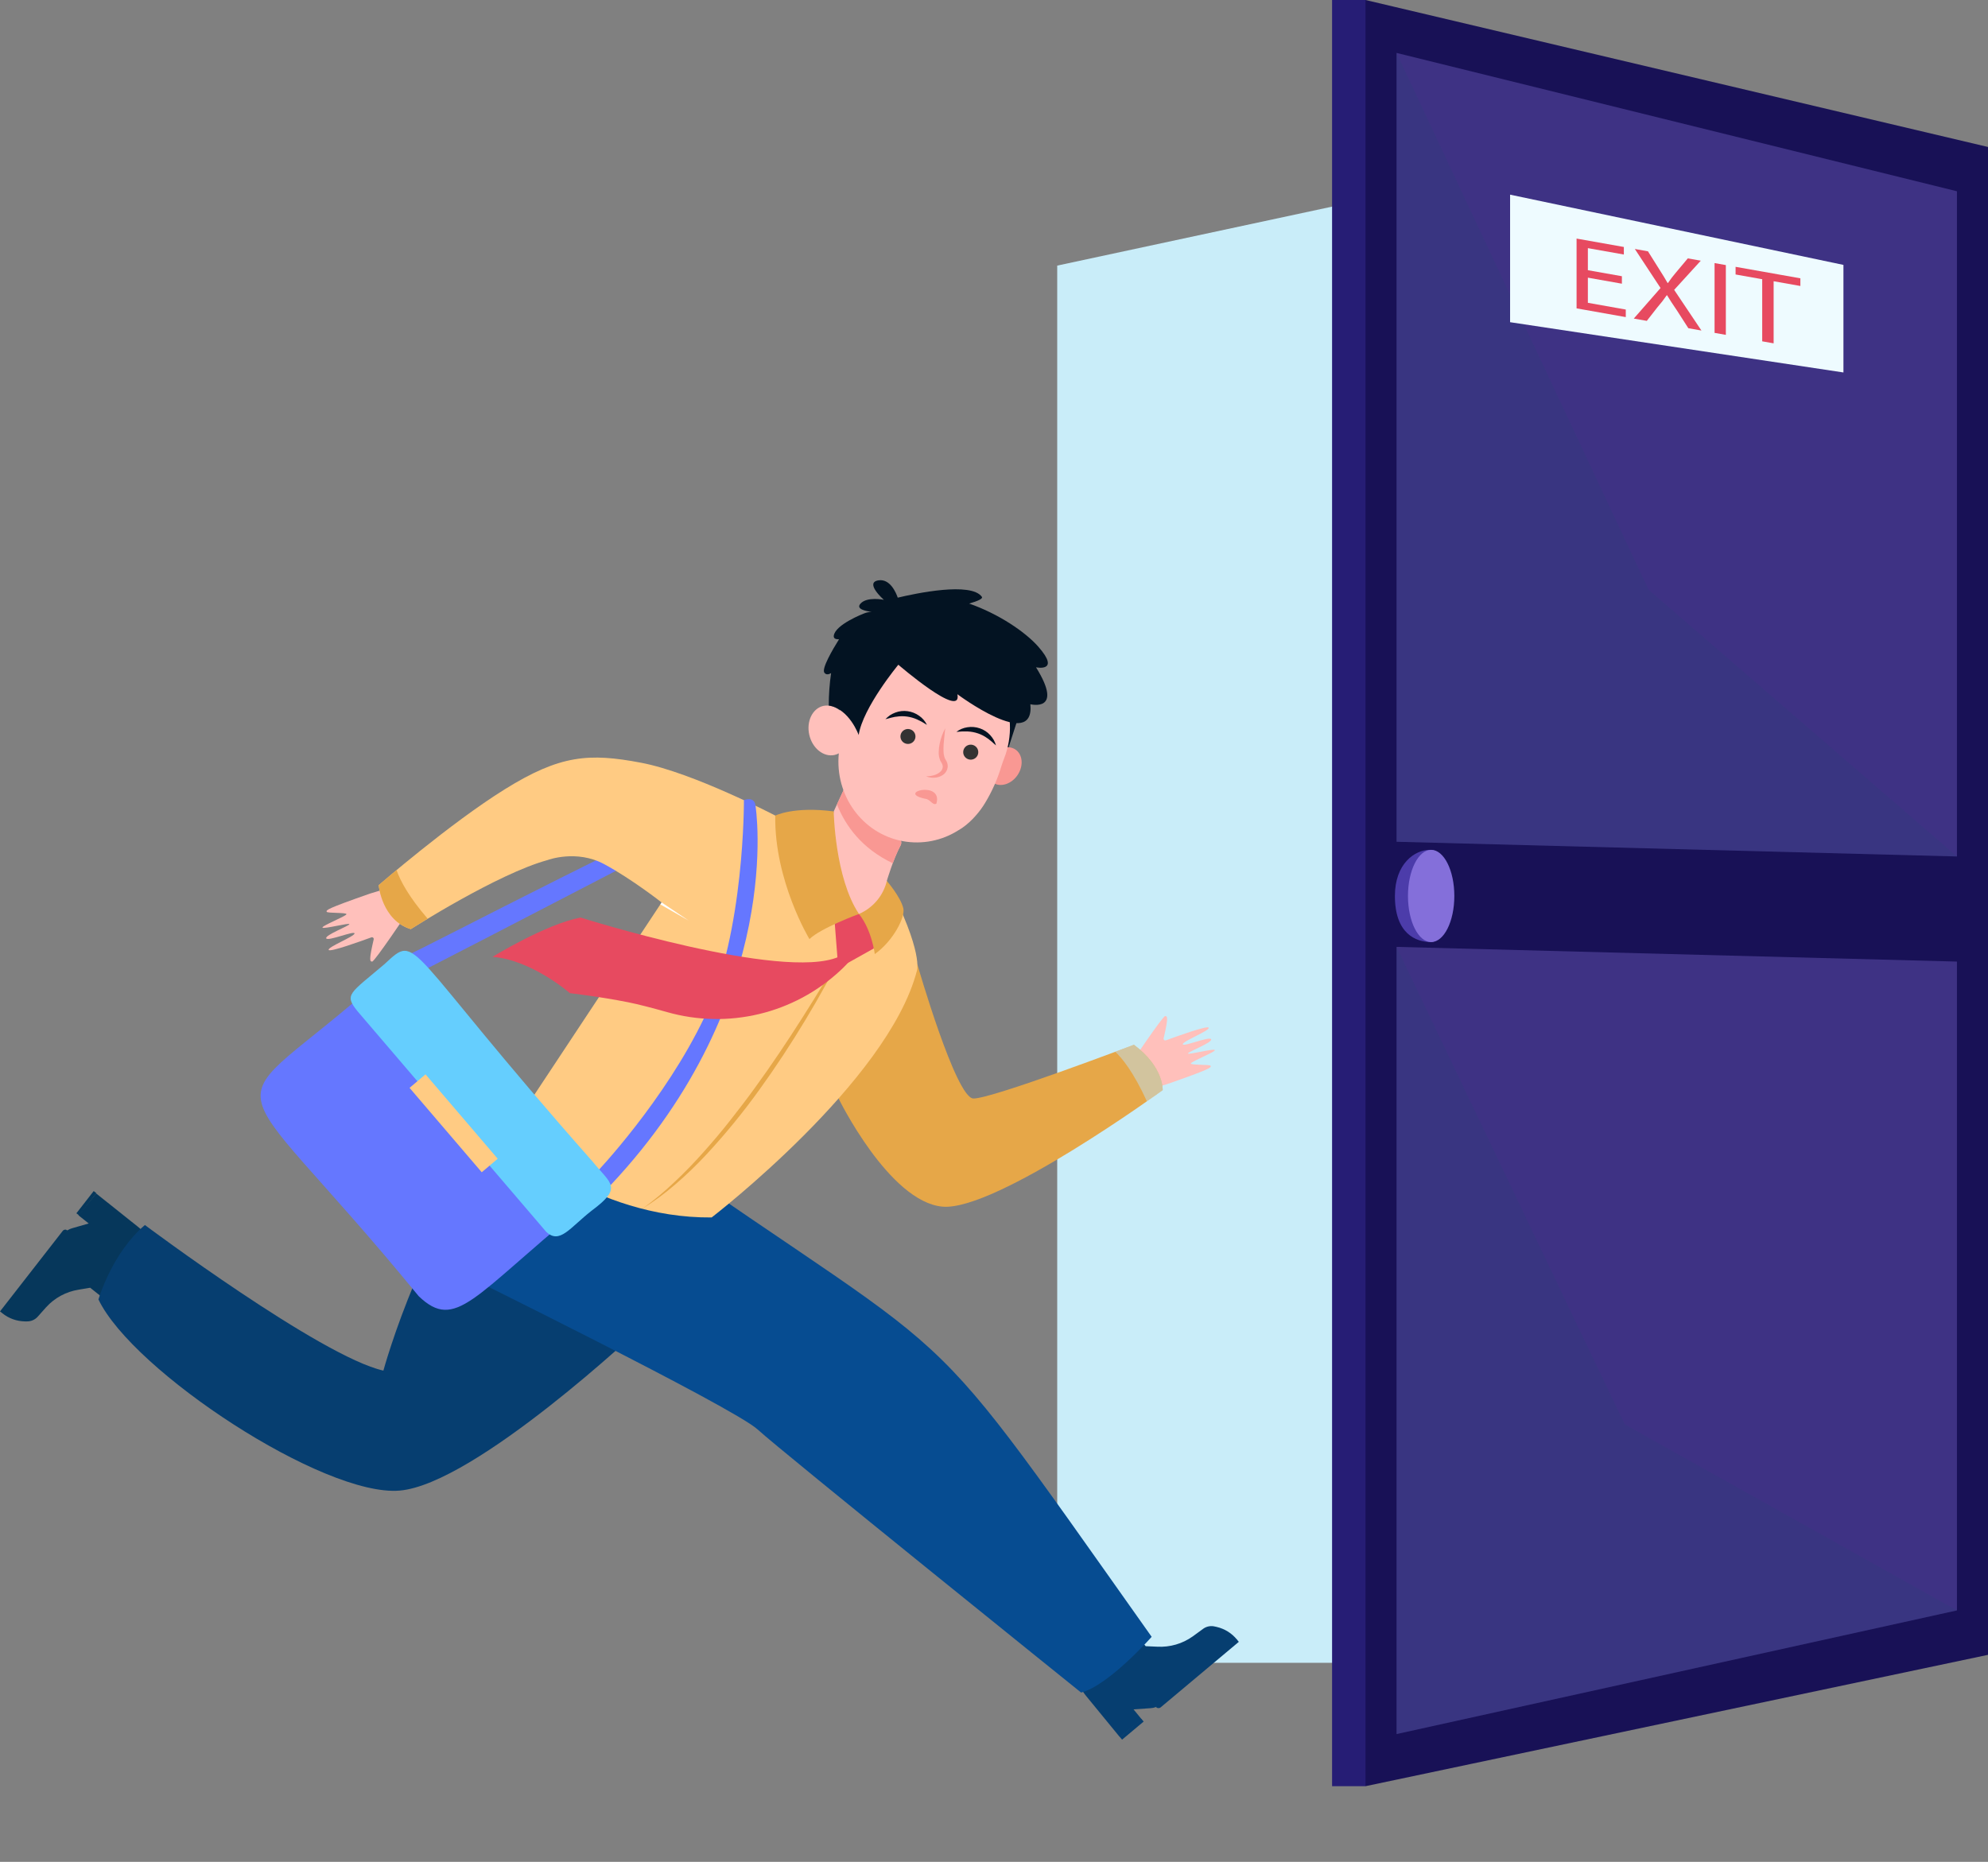 <svg width="158" height="148" viewBox="0 0 158 148" fill="none" xmlns="http://www.w3.org/2000/svg">
<rect x="0" y="0" width="158" height="148" fill="#808080" stroke="none"/>
<path d="M11.399 98.581L9.262 101.3C9.179 101.417 9.14 101.56 9.151 101.703C9.162 101.846 9.223 101.98 9.323 102.083V102.083C9.389 102.148 9.428 102.237 9.43 102.329C9.433 102.422 9.399 102.512 9.336 102.58L8.931 102.973C8.674 103.222 8.239 103.219 7.921 102.965L7.168 102.365L6.258 102.518C5.259 102.675 4.345 103.167 3.667 103.914L2.983 104.682C2.875 104.798 2.744 104.89 2.599 104.952C2.453 105.014 2.295 105.044 2.136 105.041H1.976C1.32 105.03 0.687 104.8 0.178 104.388V104.388L5.066 98.066C5.241 97.854 5.479 97.701 5.746 97.631L7.051 97.257L6.239 96.61L7.641 94.869L10.948 97.507C11.392 97.859 11.706 98.19 11.399 98.581Z" fill="#06375B"/>
<path d="M6.288 96.612L7.662 94.848L7.446 94.681L6.072 96.446L6.288 96.612Z" fill="#06375B"/>
<path d="M0 104.248L4.99 97.84C5.03 97.789 5.089 97.756 5.153 97.748C5.218 97.739 5.283 97.757 5.335 97.796L5.358 97.814L0.219 104.415L0 104.248Z" fill="#06375B"/>
<path d="M141.387 132.181H84.024V21.113L141.387 8.804V132.181Z" fill="#C9EDF9"/>
<path d="M86.119 133.674L88.782 131.465C88.888 131.368 88.958 131.237 88.978 131.094C88.998 130.952 88.967 130.807 88.891 130.685V130.685C88.841 130.607 88.822 130.513 88.839 130.422C88.856 130.331 88.908 130.251 88.983 130.196L89.462 129.897C89.766 129.707 90.191 129.801 90.446 130.115L91.055 130.859L91.977 130.899C92.986 130.954 93.983 130.663 94.803 130.076L95.635 129.468C95.764 129.376 95.912 129.313 96.068 129.283C96.224 129.253 96.385 129.257 96.539 129.293L96.695 129.327C97.334 129.474 97.905 129.831 98.316 130.34L92.203 135.5C91.987 135.673 91.722 135.773 91.445 135.787L90.09 135.881L90.746 136.682L89.009 138.096L86.331 134.827C85.973 134.386 85.737 133.991 86.119 133.674Z" fill="#063E70"/>
<path d="M90.719 136.642L89.003 138.08L89.18 138.288L90.895 136.85L90.719 136.642Z" fill="#063E70"/>
<path d="M98.459 130.512L92.25 135.718C92.222 135.741 92.191 135.758 92.156 135.769C92.122 135.78 92.086 135.784 92.05 135.781C92.014 135.778 91.979 135.768 91.947 135.751C91.915 135.735 91.887 135.712 91.864 135.685V135.685L98.283 130.304L98.459 130.512Z" fill="#063E70"/>
<path d="M108.527 0L158 11.683V131.546L108.527 141.988L107.705 140.217L107.499 0.537L108.527 0Z" fill="#181156"/>
<path d="M108.526 0H105.87V141.988H108.526V0Z" fill="#261D75"/>
<path d="M92.483 82.538C92.477 82.562 92.478 82.587 92.486 82.61C92.493 82.633 92.507 82.654 92.525 82.67C92.543 82.687 92.566 82.698 92.59 82.702C92.614 82.707 92.639 82.705 92.662 82.697C93.451 82.406 95.942 81.508 96.059 81.691C96.201 81.908 93.998 82.765 94.006 83.006C94.013 83.246 96.141 82.353 96.256 82.614C96.371 82.875 94.404 83.617 94.414 83.742C94.424 83.867 96.382 83.353 96.545 83.464C96.708 83.575 94.676 84.377 94.645 84.533C94.615 84.689 96.199 84.596 96.223 84.731C96.247 84.866 96.284 84.948 92.778 86.173L91.376 86.595L90.044 86.326L89.751 84.728C89.751 84.728 92.406 80.769 92.603 80.769C92.8 80.769 92.858 80.917 92.483 82.538Z" fill="#FFC0BB"/>
<path d="M32.541 75.842C32.868 75.842 55.429 63.931 58.629 63.383L59.456 63.768C59.456 63.768 36.839 75.523 33.402 77.27C29.966 79.017 32.541 75.842 32.541 75.842Z" fill="#6577FF"/>
<path d="M29.701 74.668C29.706 74.644 29.705 74.62 29.698 74.596C29.69 74.573 29.676 74.552 29.658 74.536C29.639 74.52 29.617 74.509 29.593 74.504C29.569 74.5 29.544 74.501 29.521 74.51C28.732 74.8 26.24 75.698 26.125 75.516C25.981 75.298 28.184 74.442 28.177 74.201C28.169 73.959 26.041 74.853 25.927 74.592C25.812 74.331 27.78 73.589 27.769 73.464C27.758 73.339 25.801 73.854 25.638 73.743C25.475 73.632 27.507 72.829 27.537 72.675C27.568 72.52 25.983 72.61 25.96 72.475C25.938 72.341 25.898 72.258 29.406 71.033L30.808 70.611L32.137 70.883L32.43 72.481C32.43 72.481 29.775 76.439 29.579 76.439C29.382 76.439 29.325 76.289 29.701 74.668Z" fill="#FFC0BB"/>
<path d="M30.47 108.953C30.47 108.953 33.926 96.307 40.253 90.374L51.041 105.458C51.041 105.458 37.772 117.992 31.751 118.491C25.73 118.991 10.557 109.012 7.825 103.297C7.825 103.297 8.896 99.599 11.517 97.38C11.517 97.382 25.508 107.843 30.47 108.953Z" fill="#063E70"/>
<path d="M66.646 87.319C66.646 87.319 70.665 95.531 74.902 95.919C79.139 96.307 92.407 86.657 92.407 86.657C92.407 86.657 92.517 84.827 90.121 83.051C90.121 83.051 78.75 87.377 77.355 87.322C75.959 87.266 72.912 76.673 72.912 76.673L68.044 76.896L66.646 87.319Z" fill="#E6A748"/>
<path d="M44.2 86.074C78.637 110.749 70.909 100.998 91.53 130.114C91.53 130.114 88.111 133.983 85.923 134.545C85.923 134.545 62.129 115.392 60.212 113.63C58.295 111.868 36.048 100.921 36.048 100.921L44.2 86.074Z" fill="#064C91"/>
<path d="M61.619 64.833C61.619 64.833 55.098 61.42 50.958 60.633C46.817 59.845 44.519 60.008 40.133 62.733C35.747 65.458 30.099 70.365 30.099 70.365C30.099 70.365 30.349 73.152 32.649 73.859C32.649 73.859 39.548 69.451 43.52 68.368C43.52 68.368 45.816 67.498 48.036 68.701C50.256 69.904 52.584 71.738 52.584 71.738L40.253 90.373C40.253 90.373 47.153 96.861 56.56 96.778C56.56 96.778 70.568 86.01 72.867 77.188C72.867 77.188 73.452 75.773 70.483 70.033L61.619 64.833Z" fill="#FFCB83"/>
<path d="M67.209 75.234C66.238 77.228 65.162 79.17 64.016 81.071C62.87 82.971 61.651 84.83 60.349 86.631C59.052 88.438 57.641 90.162 56.125 91.792C55.366 92.608 54.563 93.381 53.72 94.109C52.88 94.841 51.983 95.504 51.038 96.093C51.939 95.447 52.793 94.738 53.595 93.973C54.404 93.218 55.171 92.42 55.905 91.594C56.64 90.769 57.357 89.927 58.038 89.056C58.718 88.184 59.397 87.315 60.041 86.412C61.343 84.624 62.572 82.783 63.758 80.918C64.353 79.984 64.936 79.044 65.508 78.097C66.099 77.151 66.657 76.193 67.209 75.234Z" fill="#E6A748"/>
<path d="M67.209 62.449L66.261 64.5C66.261 64.5 65.369 69.963 65.424 70.296C65.48 70.629 68.267 72.653 68.267 72.653H69.907L70.479 70.032C70.479 70.032 70.995 68.272 71.58 67.19C72.165 66.109 67.209 62.449 67.209 62.449Z" fill="#FFC0BB"/>
<path d="M67.209 62.449L66.518 63.945C67.2 65.661 68.503 67.455 70.956 68.622C71.134 68.13 71.344 67.65 71.585 67.186C72.17 66.109 67.209 62.449 67.209 62.449Z" fill="#F99893"/>
<path d="M52.588 71.738L54.747 73.189L52.483 71.895L52.588 71.738Z" fill="white"/>
<path d="M31.516 69.161C30.636 69.893 30.095 70.365 30.095 70.365C30.095 70.365 30.345 73.152 32.645 73.859C32.645 73.859 33.162 73.533 33.99 73.029C32.486 71.282 31.809 70.013 31.516 69.161Z" fill="#E6A748"/>
<g style="mix-blend-mode:multiply" opacity="0.5">
<path d="M90.121 83.052C90.121 83.052 89.546 83.269 88.639 83.609C89.201 84.129 90.096 85.241 91.154 87.549C91.944 86.998 92.413 86.657 92.413 86.657C92.413 86.657 92.519 84.827 90.121 83.052Z" fill="#BEE1F4"/>
</g>
<path d="M60.046 64.05C60.046 64.05 62.497 79.321 48.533 94.206L47.403 93.2C47.403 93.2 52.839 87.502 56.017 80.8C59.194 74.097 59.124 63.607 59.124 63.607C59.124 63.607 59.959 63.254 60.046 64.05Z" fill="#6577FF"/>
<path d="M33.279 103.038C17.096 83.287 17.001 89.69 30.368 77.715L46.092 96.111C37.619 103.048 36.214 105.851 33.279 103.038Z" fill="#6577FF"/>
<path d="M43.399 97.907C43.399 97.907 30.355 82.654 28.395 80.362C27.34 79.038 27.789 78.994 30.555 76.643C33.327 74.083 31.811 75.041 47.072 92.306C48.551 94.129 49.532 94.372 47.031 96.232C45.268 97.612 44.481 98.946 43.399 97.907Z" fill="#65CEFE"/>
<path d="M33.82 85.402L32.551 86.476L38.287 93.185L39.556 92.111L33.82 85.402Z" fill="#FFCB83"/>
<path d="M66.348 73.453L66.555 76.101C66.633 76.247 66.753 76.368 66.899 76.448C67.046 76.528 67.212 76.564 67.378 76.551L69.445 75.393L69.606 73.672L68.269 72.653L66.763 72.383L66.348 73.453Z" fill="#E74A60"/>
<path d="M66.261 64.5C66.261 64.5 66.348 69.784 68.269 72.653C68.269 72.653 65.216 73.776 64.333 74.65C64.333 74.65 61.532 70.032 61.615 64.833C61.62 64.833 63.08 64.085 66.261 64.5Z" fill="#E6A748"/>
<path d="M68.269 72.653C68.817 72.416 69.302 72.056 69.686 71.602C70.07 71.147 70.343 70.61 70.484 70.032C70.484 70.032 71.585 71.294 71.796 72.215C71.951 72.904 71.003 74.788 69.526 75.842C69.523 75.842 69.303 73.956 68.269 72.653Z" fill="#E6A748"/>
<path d="M80.822 57.361L79.645 60.998L78.94 61.113L79.709 56.408L80.822 57.361Z" fill="#031322"/>
<path d="M78.744 60.195C78.255 60.927 78.337 61.836 78.927 62.224C79.516 62.612 80.39 62.333 80.878 61.605C81.367 60.877 81.285 59.966 80.696 59.576C80.106 59.187 79.233 59.462 78.744 60.195Z" fill="#F99893"/>
<path d="M77.569 64.813C77.841 64.506 78.083 64.175 78.294 63.824C78.85 62.906 79.285 61.922 79.591 60.895C79.652 60.696 79.724 60.5 79.8 60.305C80.145 59.427 80.303 58.487 80.263 57.546C80.224 56.604 79.988 55.681 79.571 54.834C79.153 53.988 78.564 53.237 77.84 52.63C77.115 52.022 76.272 51.571 75.363 51.304C74.454 51.038 73.5 50.962 72.56 51.083C71.62 51.203 70.716 51.516 69.904 52.002C69.092 52.488 68.391 53.137 67.844 53.907C67.298 54.677 66.919 55.551 66.73 56.475C66.559 56.319 66.355 56.205 66.132 56.142C65.909 56.078 65.674 56.068 65.446 56.112C64.579 56.304 64.074 57.334 64.318 58.411C64.562 59.488 65.462 60.206 66.329 60.013C66.447 59.986 66.561 59.943 66.666 59.884C66.338 63.212 68.519 66.27 71.754 66.866C73.286 67.145 74.866 66.834 76.176 65.996C76.269 65.946 76.359 65.891 76.446 65.831C76.863 65.541 77.24 65.199 77.569 64.813Z" fill="#FFC0BB"/>
<path d="M72.749 58.65C72.728 58.765 72.672 58.872 72.59 58.956C72.508 59.041 72.403 59.099 72.287 59.124C72.172 59.148 72.051 59.138 71.942 59.095C71.832 59.052 71.737 58.977 71.67 58.88C71.603 58.783 71.567 58.669 71.565 58.552C71.563 58.434 71.596 58.319 71.661 58.22C71.725 58.121 71.817 58.044 71.925 57.998C72.034 57.951 72.154 57.938 72.27 57.959C72.347 57.973 72.421 58.002 72.487 58.044C72.552 58.087 72.609 58.141 72.653 58.206C72.698 58.27 72.729 58.342 72.746 58.418C72.762 58.494 72.763 58.573 72.749 58.65V58.65Z" fill="#333333"/>
<path d="M77.741 59.897C77.72 60.013 77.665 60.12 77.582 60.205C77.5 60.29 77.394 60.348 77.278 60.373C77.162 60.398 77.041 60.388 76.931 60.344C76.821 60.301 76.726 60.226 76.659 60.129C76.591 60.032 76.554 59.917 76.553 59.799C76.551 59.681 76.585 59.565 76.649 59.466C76.714 59.367 76.806 59.289 76.915 59.243C77.024 59.196 77.145 59.183 77.261 59.204C77.339 59.218 77.412 59.248 77.478 59.29C77.544 59.333 77.601 59.388 77.646 59.452C77.69 59.516 77.722 59.589 77.738 59.665C77.754 59.742 77.756 59.82 77.741 59.897V59.897Z" fill="#333333"/>
<path d="M73.672 57.624C73.422 57.458 73.159 57.312 72.886 57.189C72.63 57.075 72.36 56.998 72.083 56.96C71.807 56.921 71.527 56.925 71.252 56.97L71.143 56.983C71.107 56.983 71.073 56.999 71.033 57.006L70.815 57.053C70.669 57.087 70.528 57.14 70.369 57.17C70.479 57.056 70.599 56.953 70.727 56.86C70.863 56.773 71.007 56.7 71.158 56.643C71.469 56.525 71.806 56.487 72.136 56.534C72.465 56.579 72.779 56.704 73.049 56.897C73.316 57.082 73.531 57.332 73.672 57.624V57.624Z" fill="#031322"/>
<path d="M76.012 58.179C76.267 57.983 76.568 57.857 76.886 57.811C77.217 57.758 77.555 57.788 77.871 57.897C78.187 58.002 78.47 58.187 78.694 58.433C78.803 58.551 78.899 58.681 78.979 58.82C79.053 58.959 79.114 59.105 79.161 59.255C79.032 59.157 78.93 59.045 78.814 58.95L78.642 58.812C78.613 58.79 78.588 58.763 78.558 58.743L78.469 58.683C78.244 58.519 77.995 58.39 77.731 58.301C77.466 58.211 77.19 58.158 76.91 58.145C76.611 58.133 76.31 58.144 76.012 58.179V58.179Z" fill="#031322"/>
<path d="M75.122 57.897C74.919 58.277 74.772 58.684 74.684 59.105C74.638 59.32 74.612 59.538 74.606 59.758C74.595 59.997 74.637 60.235 74.727 60.456L74.776 60.545L74.821 60.622C74.844 60.656 74.864 60.692 74.88 60.73C74.913 60.798 74.93 60.873 74.929 60.948C74.925 61.028 74.904 61.106 74.868 61.177C74.832 61.248 74.781 61.312 74.719 61.362C74.449 61.607 74.03 61.7 73.604 61.718C74.002 61.863 74.498 61.888 74.916 61.615C75.028 61.545 75.122 61.45 75.191 61.339C75.261 61.228 75.304 61.102 75.319 60.972C75.326 60.904 75.322 60.835 75.309 60.767C75.299 60.701 75.28 60.636 75.253 60.574C75.228 60.514 75.197 60.456 75.16 60.402C75.148 60.382 75.137 60.362 75.127 60.341L75.1 60.292C75.033 60.122 74.996 59.942 74.99 59.759C74.982 59.557 74.984 59.356 74.998 59.154C75.032 58.738 75.081 58.322 75.122 57.897Z" fill="#F99893"/>
<path d="M74.42 63.882C74.988 61.982 71.03 63.023 73.645 63.517C74.014 63.653 74.156 64.04 74.42 63.882Z" fill="#F99893"/>
<path d="M82.517 51.401C81.502 50.246 79.388 48.804 77.025 47.978C77.704 47.781 78.142 47.592 78.036 47.443C77.175 46.234 72.768 47.171 71.35 47.509C71.224 47.141 70.751 45.98 69.809 46.134C68.69 46.316 70.246 47.681 70.246 47.681C70.246 47.681 68.908 47.402 68.388 47.985C67.998 48.42 68.818 48.582 69.272 48.637C69.058 48.644 68.846 48.69 68.649 48.773C68.649 48.773 66.38 49.643 66.267 50.535C66.241 50.753 66.411 50.828 66.684 50.818C66.181 51.621 65.278 53.157 65.519 53.476C65.656 53.659 65.862 53.618 66.053 53.509C65.929 54.362 65.867 55.224 65.868 56.086C67.5 56.342 68.245 58.426 68.245 58.426C68.573 56.25 71.397 52.841 71.397 52.841C71.397 52.841 76.494 57.236 76.091 55.186C76.091 55.186 82.254 59.779 81.891 55.981C81.891 55.981 84.59 56.661 82.339 53.045C82.329 53.045 84.336 53.468 82.517 51.401Z" fill="#031322"/>
<path d="M39.14 76.064C39.14 76.064 43.348 73.471 46.138 72.937C46.138 72.937 62.171 78.001 66.649 76.064L67.713 75.176V76.175C67.425 76.522 67.113 76.849 66.78 77.154C64.969 78.839 62.749 80.029 60.338 80.607C57.926 81.186 55.406 81.133 53.021 80.455C51.899 80.139 50.754 79.837 49.925 79.672C47.639 79.216 45.297 78.951 45.297 78.951C45.297 78.951 42.237 76.286 39.14 76.064Z" fill="#E74A60"/>
<path d="M155.532 68.082V15.204L110.994 4.207V66.913L155.532 68.082Z" fill="#3E3284"/>
<path d="M110.994 75.269V137.844L155.532 128.015V76.438L110.994 75.269Z" fill="#3E3284"/>
<g style="mix-blend-mode:multiply" opacity="0.1">
<path d="M155.532 68.082L131.023 46.877L110.994 4.207V66.913L155.532 68.082Z" fill="#0E5168"/>
</g>
<g style="mix-blend-mode:multiply" opacity="0.1">
<path d="M110.994 75.269V137.844L155.532 128.015L129.128 113.227L110.994 75.269Z" fill="#0E5168"/>
</g>
<path d="M115.206 71.222C115.206 73.247 114.509 74.888 113.744 74.888C112.541 74.888 110.863 74.242 110.863 71.222C110.863 68.66 112.437 67.556 113.636 67.556C114.836 67.556 115.206 69.197 115.206 71.222Z" fill="#4C3CAA"/>
<path d="M115.586 71.222C115.586 73.247 114.762 74.888 113.744 74.888C112.726 74.888 111.901 73.247 111.901 71.222C111.901 69.198 112.726 67.556 113.744 67.556C114.762 67.556 115.586 69.197 115.586 71.222Z" fill="#846FDA"/>
<path d="M146.511 29.608V21.058L120.017 15.474V25.612L146.511 29.608Z" fill="#EEFBFF"/>
<path d="M128.903 22.552L126.199 22.072V24.071L129.212 24.606V25.207L125.301 24.513V18.965L129.058 19.632V20.233L126.199 19.725V21.478L128.903 21.958V22.552Z" fill="#E74A60"/>
<path d="M134.184 26.09L133.296 24.706C132.935 24.172 132.707 23.828 132.491 23.468H132.47C132.239 23.806 131.987 24.13 131.717 24.438L130.882 25.507L129.849 25.323L131.975 22.895L129.932 19.792L130.974 19.977L131.893 21.44C132.151 21.848 132.347 22.162 132.533 22.492L132.563 22.497C132.757 22.21 132.967 21.934 133.193 21.671L134.142 20.539L135.174 20.722L133.057 23.042L135.225 26.275L134.184 26.09Z" fill="#E74A60"/>
<path d="M137.165 21.072V26.62L136.268 26.461V20.913L137.165 21.072Z" fill="#E74A60"/>
<path d="M140.055 22.195L137.939 21.819V21.21L143.088 22.124V22.733L140.963 22.356V27.293L140.055 27.132V22.195Z" fill="#E74A60"/>
</svg>
